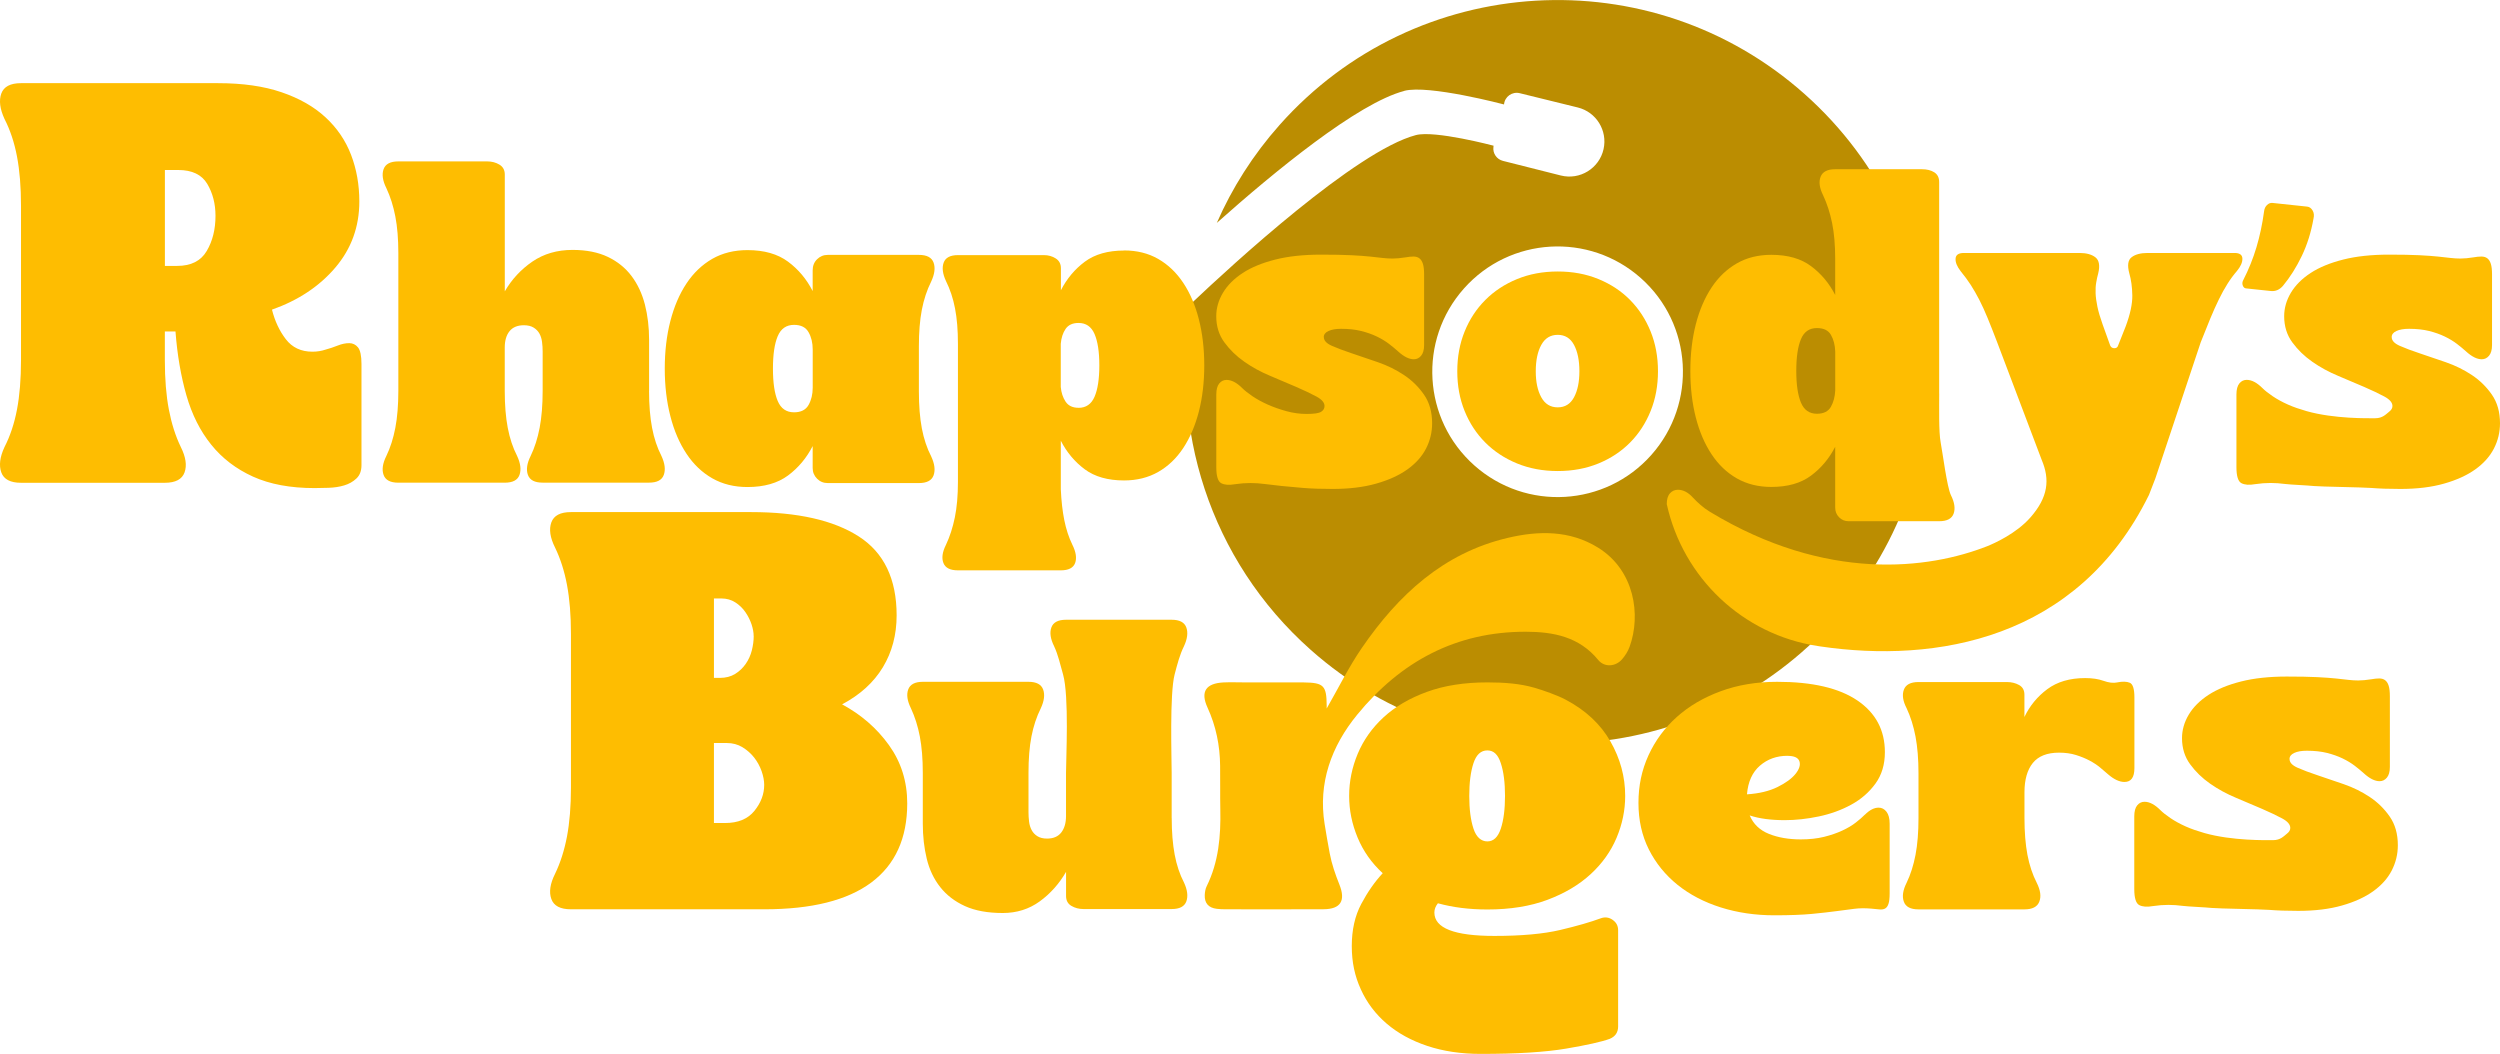 <?xml version="1.0" encoding="UTF-8"?>
<svg id="Capa_2" data-name="Capa 2" xmlns="http://www.w3.org/2000/svg" viewBox="0 0 523.68 220.76">
  <defs>
    <style>
      .cls-1 {
        fill: #bb8d01;
      }

      .cls-1, .cls-2 {
        stroke-width: 0px;
      }

      .cls-2 {
        fill: #febd01;
      }
    </style>
  </defs>
  <g id="TEXTO">
    <g>
      <path class="cls-2" d="M135.96,81.89c0,2.95.21,5.52.63,7.72.42,2.2,1.07,4.16,1.96,5.89.72,1.56.89,2.88.5,3.97-.39,1.09-1.42,1.63-3.09,1.63h-22.29c-1.67,0-2.7-.54-3.09-1.63-.39-1.09-.2-2.41.58-3.97.83-1.72,1.46-3.69,1.88-5.89.42-2.2.63-4.77.63-7.72v-8.26c0-.67-.04-1.34-.13-2-.08-.67-.27-1.25-.54-1.75-.28-.5-.68-.92-1.21-1.25-.53-.33-1.21-.5-2.05-.5-1.34,0-2.34.42-3.01,1.25-.67.83-1,1.98-1,3.42v9.1c0,2.95.21,5.52.63,7.72.42,2.2,1.07,4.16,1.96,5.89.72,1.56.89,2.88.5,3.97-.39,1.09-1.42,1.63-3.09,1.63h-22.29c-1.67,0-2.7-.54-3.09-1.63-.39-1.09-.2-2.41.58-3.97.83-1.72,1.46-3.69,1.88-5.89.42-2.2.63-4.77.63-7.72v-28.88c0-2.95-.21-5.51-.63-7.68-.42-2.17-1.04-4.15-1.88-5.93-.78-1.56-.97-2.88-.58-3.97.39-1.09,1.42-1.63,3.09-1.63h18.62c.95,0,1.8.22,2.55.67.75.45,1.13,1.14,1.13,2.09v24.46c1.45-2.5,3.37-4.58,5.76-6.22,2.39-1.64,5.2-2.46,8.43-2.46,2.89,0,5.36.49,7.39,1.46,2.03.97,3.69,2.31,4.97,4.01,1.28,1.7,2.21,3.69,2.8,5.97.58,2.28.88,4.76.88,7.43v10.69Z"/>
      <g>
        <path class="cls-1" d="M294.15,19.03c5.1-1.34,20.9,2.85,20.9,2.85.14-1.63,1.7-2.75,3.29-2.36l12.15,2.99c3.88.95,6.28,4.83,5.41,8.73-.9,4.03-4.95,6.53-8.96,5.52l-12.12-3.06c-1.3-.33-2.16-1.57-1.99-2.9l.03-.28s-12.31-3.27-16.28-2.22c-12.52,3.29-38.54,27.22-46.84,35.08-4.91,26.01,3.57,53.87,24.8,72.73,32.15,28.57,81.38,25.66,109.94-6.5,28.57-32.15,25.66-81.38-6.5-109.94-32.15-28.57-81.38-25.66-109.94,6.5-5.58,6.28-9.96,13.22-13.15,20.52,12.06-10.74,29.51-25.08,39.25-27.64ZM345.9,95.31c-9.63,10.84-26.22,11.82-37.06,2.19-10.84-9.63-11.82-26.22-2.19-37.06,9.63-10.84,26.22-11.82,37.06-2.19,10.84,9.63,11.82,26.22,2.19,37.06Z"/>
        <path class="cls-2" d="M347.3,77.77c0,3.01-.51,5.79-1.54,8.33s-2.46,4.74-4.3,6.6c-1.84,1.86-4.04,3.32-6.62,4.38-2.58,1.06-5.43,1.59-8.53,1.59s-5.95-.53-8.53-1.59c-2.58-1.06-4.8-2.52-6.65-4.38-1.86-1.86-3.3-4.06-4.33-6.6s-1.54-5.32-1.54-8.33.51-5.79,1.54-8.33,2.47-4.74,4.33-6.6c1.85-1.86,4.07-3.32,6.65-4.38,2.58-1.06,5.42-1.59,8.53-1.59s5.95.53,8.53,1.59c2.58,1.06,4.79,2.52,6.62,4.38,1.84,1.86,3.27,4.06,4.3,6.6s1.54,5.32,1.54,8.33ZM330.84,77.77c0-2.26-.37-4.09-1.12-5.51-.75-1.41-1.89-2.12-3.42-2.12s-2.68.71-3.45,2.12c-.77,1.41-1.15,3.25-1.15,5.51s.38,4.02,1.15,5.44c.77,1.41,1.92,2.12,3.45,2.12s2.67-.71,3.42-2.12c.75-1.41,1.12-3.22,1.12-5.44Z"/>
        <path class="cls-2" d="M176.39,147.54c3.99,2.15,7.27,4.99,9.82,8.54,2.55,3.55,3.83,7.62,3.83,12.2,0,7.32-2.52,12.85-7.54,16.59-5.03,3.74-12.5,5.6-22.41,5.6h-40.5c-2.22,0-3.59-.72-4.1-2.16-.52-1.44-.26-3.2.78-5.27,1.11-2.29,1.94-4.9,2.5-7.82.55-2.92.83-6.34.83-10.26v-32.18c0-3.92-.28-7.34-.83-10.26-.55-2.92-1.39-5.53-2.5-7.82-1.04-2.07-1.3-3.83-.78-5.27.52-1.44,1.89-2.16,4.1-2.16h37.72c9.76,0,17.29,1.7,22.58,5.1,5.29,3.4,7.93,8.92,7.93,16.53,0,4.07-.96,7.69-2.88,10.87-1.92,3.18-4.77,5.77-8.54,7.77ZM157.87,133.23c0-.74-.15-1.55-.44-2.44-.3-.89-.72-1.74-1.28-2.55-.55-.81-1.26-1.5-2.11-2.05-.85-.55-1.83-.83-2.94-.83h-1.55v16.64h1.22c1.26,0,2.33-.28,3.22-.83s1.63-1.26,2.22-2.11c.59-.85,1.02-1.79,1.28-2.83.26-1.04.39-2.03.39-3ZM151.87,172.4c2.74,0,4.79-.85,6.16-2.55,1.37-1.7,2.05-3.51,2.05-5.44,0-.89-.19-1.85-.55-2.89-.37-1.04-.89-1.98-1.55-2.83-.67-.85-1.48-1.57-2.44-2.16-.96-.59-2.07-.89-3.33-.89h-2.66v16.75h2.33Z"/>
        <path class="cls-2" d="M245.44,171.35c0,2.93.21,5.48.62,7.67.41,2.18,1.06,4.13,1.95,5.84.72,1.55.88,2.86.5,3.94-.39,1.08-1.41,1.62-3.07,1.62h-18.48c-.94,0-1.78-.22-2.53-.66-.75-.44-1.12-1.13-1.12-2.07v-5.06c-1.44,2.49-3.27,4.55-5.51,6.18-2.24,1.63-4.82,2.44-7.75,2.44-3.15,0-5.79-.48-7.92-1.45-2.13-.97-3.85-2.29-5.18-3.98-1.33-1.68-2.27-3.66-2.82-5.93-.55-2.27-.83-4.72-.83-7.38v-10.61c0-2.93-.21-5.47-.62-7.63-.41-2.15-1.04-4.12-1.86-5.89-.77-1.55-.97-2.86-.58-3.94.39-1.08,1.41-1.62,3.07-1.62h22.13c1.66,0,2.68.54,3.07,1.62.39,1.08.22,2.39-.5,3.94-.88,1.77-1.53,3.73-1.95,5.89-.42,2.16-.62,4.7-.62,7.63v8.21c0,.66.04,1.33.12,1.99.08.66.26,1.26.54,1.78.28.53.68.95,1.2,1.28.52.33,1.2.5,2.03.5,1.33,0,2.32-.43,2.98-1.28.66-.86.99-2,.99-3.44v-9.04c0-2.93.67-16.04-.62-20.63-.6-2.11-1.04-4.12-1.87-5.89-.77-1.55-.97-2.86-.58-3.94.39-1.08,1.41-1.62,3.07-1.62h22.13c1.66,0,2.68.54,3.07,1.62.39,1.08.22,2.39-.5,3.94-.88,1.77-1.39,3.76-1.95,5.89-1.07,4.09-.62,17.7-.62,20.63v9.45Z"/>
        <path class="cls-2" d="M443.52,142.94c1.11-.22,1.98-.19,2.62.08.64.28.96,1.3.96,3.08v14.79c0,1.94-.69,2.91-2.08,2.91-1.05,0-2.19-.53-3.41-1.58-.5-.44-1.07-.93-1.7-1.45-.64-.53-1.37-1.01-2.2-1.45-.83-.44-1.77-.83-2.83-1.16-1.05-.33-2.24-.5-3.57-.5-2.49,0-4.32.72-5.49,2.16-1.16,1.44-1.75,3.49-1.75,6.15v5.4c0,2.94.21,5.5.62,7.69.42,2.19,1.07,4.14,1.95,5.86.78,1.55.96,2.87.54,3.95-.42,1.08-1.45,1.62-3.12,1.62h-22.19c-1.66,0-2.69-.54-3.07-1.62-.39-1.08-.2-2.4.58-3.95.83-1.72,1.45-3.67,1.87-5.86.42-2.19.62-4.75.62-7.69v-9.39c0-2.94-.21-5.5-.62-7.69-.42-2.19-1.04-4.17-1.87-5.94-.78-1.5-.97-2.78-.58-3.86.39-1.08,1.41-1.62,3.07-1.62h18.54c.94,0,1.79.21,2.53.62.75.42,1.12,1.09,1.12,2.04v4.66c1.11-2.33,2.7-4.27,4.78-5.82,2.08-1.55,4.72-2.33,7.94-2.33,1.5,0,2.78.19,3.86.58,1.08.39,2.04.5,2.87.33Z"/>
        <path class="cls-2" d="M337.79,192.67c-.77-.52-1.59-.63-2.45-.32-2.16.8-5,1.62-8.51,2.45-3.52.83-8.11,1.25-13.79,1.25-8.39,0-12.58-1.63-12.58-4.9,0-.68.25-1.33.74-1.94,3.15.87,6.6,1.3,10.36,1.3,4.81,0,9.02-.68,12.63-2.04,3.61-1.36,6.61-3.15,9.02-5.37,2.41-2.22,4.21-4.75,5.41-7.59,1.2-2.84,1.81-5.77,1.81-8.79,0-4.01-1.03-7.82-3.1-11.43-2.07-3.61-5.19-6.53-9.39-8.74-1.74-.92-4.53-1.91-6.57-2.5-2.93-.85-6.23-1.11-9.81-1.11-4.81,0-9.04.66-12.67,1.99-3.64,1.33-6.66,3.1-9.07,5.32-2.41,2.22-4.21,4.77-5.41,7.63-1.2,2.87-1.8,5.81-1.8,8.84s.59,5.86,1.76,8.7c1.17,2.84,2.93,5.34,5.27,7.49-1.66,1.79-3.16,3.93-4.49,6.43-1.33,2.5-1.99,5.44-1.99,8.84s.63,6.29,1.9,9.07c1.26,2.78,3.07,5.17,5.41,7.17,2.34,2,5.18,3.56,8.51,4.67,3.33,1.11,7.06,1.67,11.2,1.67,7.59,0,13.56-.37,17.9-1.11,4.35-.74,7.39-1.42,9.11-2.04,1.17-.49,1.76-1.36,1.76-2.59v-20.17c0-.93-.39-1.65-1.16-2.17ZM308.65,159.87c.59-1.79,1.56-2.68,2.91-2.68s2.24.9,2.82,2.68c.59,1.79.88,4.07.88,6.85s-.29,5.06-.88,6.85c-.59,1.79-1.53,2.68-2.82,2.68s-2.33-.89-2.91-2.68c-.59-1.79-.88-4.07-.88-6.85s.29-5.06.88-6.85Z"/>
        <path class="cls-2" d="M390.64,170.66c.99-.99,1.95-1.48,2.88-1.48.66,0,1.21.29,1.65.86s.66,1.41.66,2.51v14.57c0,.99-.08,1.73-.25,2.22-.16.49-.41.82-.74.99-.33.16-.74.22-1.23.16-.49-.05-1.04-.11-1.65-.16-1.26-.11-2.44-.1-3.54.04-1.1.14-2.35.3-3.75.49-1.4.19-3.12.38-5.15.58-2.03.19-4.64.29-7.82.29-4.01,0-7.75-.55-11.24-1.65-3.49-1.1-6.5-2.68-9.06-4.73-2.55-2.06-4.56-4.53-6.01-7.41-1.45-2.88-2.18-6.13-2.18-9.76s.7-6.89,2.1-9.96c1.4-3.07,3.38-5.75,5.93-8.03s5.61-4.08,9.18-5.39c3.57-1.32,7.52-1.98,11.85-1.98,7.35,0,12.95,1.3,16.8,3.91,3.84,2.61,5.76,6.22,5.76,10.83,0,2.58-.66,4.78-1.98,6.59s-3,3.28-5.06,4.4c-2.06,1.13-4.32,1.95-6.79,2.47-2.47.52-4.86.78-7.16.78-2.91,0-5.35-.33-7.33-.99.77,1.81,2.11,3.1,4.04,3.87,1.92.77,4.14,1.15,6.67,1.15,1.81,0,3.43-.18,4.86-.53,1.43-.36,2.7-.79,3.83-1.32,1.12-.52,2.07-1.08,2.84-1.69.77-.6,1.4-1.15,1.89-1.65ZM374.42,158.32c-2.25,0-4.17.69-5.76,2.06-1.59,1.37-2.5,3.38-2.72,6.01,2.52-.16,4.65-.67,6.38-1.52,1.73-.85,2.99-1.77,3.79-2.76.79-.99,1.07-1.87.82-2.63-.25-.77-1.09-1.15-2.51-1.15Z"/>
        <path class="cls-2" d="M68.24,73.22c.82-.22,1.65-.5,2.51-.84.85-.34,1.66-.5,2.4-.5s1.36.3,1.84.89c.48.6.73,1.75.73,3.46v21.21c0,1.19-.35,2.12-1.06,2.79-.71.67-1.56,1.15-2.57,1.45-1,.3-2.08.46-3.24.5-1.15.04-2.14.06-2.96.06-5.06,0-9.36-.8-12.89-2.4-3.53-1.6-6.46-3.83-8.76-6.7-2.31-2.86-4.04-6.31-5.19-10.32-1.15-4.02-1.92-8.48-2.29-13.39h-2.23v6.03c0,3.94.28,7.38.84,10.32.56,2.94,1.39,5.56,2.51,7.87,1.04,2.08,1.3,3.85.78,5.3s-1.9,2.18-4.13,2.18H4.4c-2.23,0-3.61-.73-4.13-2.18-.52-1.45-.3-3.22.67-5.3,1.19-2.31,2.06-4.93,2.62-7.87.56-2.94.84-6.38.84-10.32v-32.36c0-3.94-.28-7.38-.84-10.32-.56-2.94-1.43-5.56-2.62-7.87C-.02,22.82-.25,21.05.27,19.6c.52-1.45,1.9-2.18,4.13-2.18h41.29c5.13,0,9.56.63,13.28,1.9,3.72,1.27,6.79,3.01,9.21,5.25,2.42,2.23,4.2,4.85,5.36,7.87,1.15,3.01,1.73,6.27,1.73,9.76,0,5.28-1.67,9.9-5.02,13.84-3.35,3.94-7.78,6.88-13.28,8.82.6,2.38,1.56,4.45,2.9,6.19,1.34,1.75,3.2,2.62,5.58,2.62.97,0,1.9-.15,2.79-.45ZM34.54,35.61v20.09h2.57c2.9,0,4.97-1.04,6.19-3.12,1.23-2.08,1.84-4.54,1.84-7.37,0-2.53-.58-4.76-1.73-6.7-1.16-1.93-3.18-2.9-6.08-2.9h-2.79Z"/>
        <path class="cls-2" d="M195.06,58.97c-.89,1.78-1.54,3.75-1.96,5.91-.42,2.17-.62,4.72-.62,7.66v9.5c0,2.94.21,5.51.62,7.7.42,2.19,1.07,4.15,1.96,5.87.72,1.56.89,2.87.5,3.96-.39,1.08-1.42,1.62-3.08,1.62h-19.08c-.89,0-1.64-.3-2.25-.92-.61-.61-.92-1.36-.92-2.25v-4.58c-1.28,2.5-3,4.55-5.16,6.16-2.17,1.61-5,2.42-8.5,2.42-2.78,0-5.23-.61-7.37-1.83-2.14-1.22-3.94-2.94-5.41-5.16-1.47-2.22-2.6-4.84-3.37-7.87-.78-3.03-1.17-6.34-1.17-9.95s.39-6.93,1.17-9.95c.78-3.03,1.9-5.65,3.37-7.87,1.47-2.22,3.28-3.94,5.41-5.17,2.14-1.22,4.59-1.83,7.37-1.83,3.5,0,6.33.81,8.5,2.42,2.17,1.61,3.89,3.66,5.16,6.16v-4.33c0-.94.3-1.72.92-2.33s1.36-.92,2.25-.92h19.08c1.67,0,2.69.54,3.08,1.62.39,1.08.22,2.4-.5,3.96ZM170.24,73.21c0-1.39-.29-2.6-.87-3.62-.58-1.03-1.6-1.54-3.04-1.54-1.61,0-2.75.79-3.42,2.37-.67,1.58-1,3.85-1,6.79s.33,5.21,1,6.79c.67,1.58,1.8,2.37,3.42,2.37,1.44,0,2.46-.51,3.04-1.54.58-1.03.87-2.23.87-3.62v-8Z"/>
        <path class="cls-2" d="M235.46,52.46c2.69,0,5.08.59,7.15,1.78,2.07,1.19,3.82,2.86,5.25,5.01,1.43,2.15,2.52,4.7,3.27,7.64.75,2.94,1.13,6.15,1.13,9.66s-.38,6.72-1.13,9.66c-.76,2.94-1.85,5.48-3.27,7.64-1.43,2.16-3.18,3.83-5.25,5.01-2.07,1.18-4.46,1.78-7.15,1.78-3.39,0-6.14-.78-8.24-2.34-2.1-1.56-3.77-3.56-5.01-5.98v10.18c.11,2.42.35,4.58.73,6.46.38,1.88.94,3.61,1.7,5.17.75,1.51.94,2.77.57,3.8-.38,1.02-1.37,1.54-2.99,1.54h-21.57c-1.62,0-2.63-.51-3.03-1.54-.4-1.02-.23-2.29.53-3.8.81-1.72,1.43-3.64,1.86-5.74.43-2.1.65-4.58.65-7.43v-28.93c0-2.85-.2-5.33-.61-7.43-.4-2.1-1.04-4.01-1.9-5.74-.7-1.51-.86-2.79-.48-3.84.38-1.05,1.37-1.58,2.99-1.58h18.02c.91,0,1.74.23,2.46.69.73.46,1.09,1.15,1.09,2.06v4.61c1.24-2.42,2.91-4.42,5.01-5.98,2.1-1.56,4.85-2.34,8.24-2.34ZM225.92,85.43c1.56,0,2.68-.77,3.35-2.3.67-1.54,1.01-3.73,1.01-6.59s-.34-5.05-1.01-6.59c-.67-1.54-1.79-2.3-3.35-2.3-1.24,0-2.14.42-2.71,1.25-.57.84-.9,1.87-1.01,3.11v9.05c.11,1.19.44,2.21,1.01,3.07.57.86,1.47,1.29,2.71,1.29Z"/>
        <path class="cls-2" d="M277.31,70.63c0,.72.57,1.32,1.7,1.82,1.13.5,2.53,1.02,4.18,1.57,1.66.55,3.48,1.17,5.46,1.86,1.99.69,3.81,1.59,5.46,2.69,1.66,1.1,3.05,2.47,4.18,4.1,1.13,1.63,1.7,3.63,1.7,6,0,1.88-.43,3.64-1.28,5.3-.86,1.66-2.15,3.1-3.89,4.35-1.74,1.24-3.92,2.24-6.54,2.98-2.62.75-5.67,1.12-9.15,1.12-2.37,0-4.42-.07-6.13-.21-1.71-.14-3.22-.28-4.51-.41-1.3-.14-2.47-.28-3.52-.41-1.05-.14-2.07-.21-3.06-.21s-2.07.08-3.23.25c-1.21.22-2.17.15-2.86-.21-.69-.36-1.04-1.48-1.04-3.35v-15.23c0-1.05.21-1.82.62-2.32.41-.5.92-.74,1.53-.74,1.05,0,2.15.58,3.31,1.74.5.5,1.21,1.06,2.15,1.7.94.63,2,1.21,3.19,1.74,1.19.53,2.48.98,3.89,1.37,1.41.39,2.83.58,4.26.58,1.54,0,2.55-.15,3.02-.46.47-.3.7-.7.7-1.2,0-.72-.57-1.38-1.7-1.99-1.13-.61-2.53-1.27-4.18-1.99-1.66-.72-3.48-1.49-5.46-2.32-1.99-.83-3.81-1.82-5.46-2.98-1.66-1.16-3.05-2.51-4.18-4.06-1.13-1.54-1.7-3.37-1.7-5.46,0-1.71.47-3.35,1.41-4.93.94-1.57,2.32-2.95,4.14-4.14,1.82-1.19,4.1-2.12,6.83-2.81,2.73-.69,5.92-1.03,9.56-1.03,2.59,0,4.7.04,6.33.12,1.63.08,2.97.18,4.01.29,1.05.11,1.92.21,2.61.29.69.08,1.37.12,2.03.12.77,0,1.68-.08,2.73-.25.61-.11,1.16-.17,1.66-.17s.91.12,1.24.37c.33.25.58.64.74,1.16.17.53.25,1.26.25,2.19v14.82c0,.99-.21,1.74-.62,2.23-.41.5-.92.75-1.53.75-.99,0-2.1-.55-3.31-1.66-.55-.5-1.19-1.02-1.9-1.57-.72-.55-1.56-1.06-2.53-1.53-.97-.47-2.06-.85-3.27-1.16-1.21-.3-2.62-.46-4.22-.46-1.11,0-1.99.15-2.65.46-.66.3-.99.73-.99,1.28Z"/>
        <path class="cls-2" d="M501,70.63c0,.72.57,1.32,1.7,1.82,1.13.5,2.53,1.02,4.18,1.57,1.66.55,3.48,1.17,5.46,1.86,1.99.69,3.81,1.59,5.46,2.69,1.66,1.1,3.05,2.47,4.18,4.1,1.13,1.63,1.7,3.63,1.7,6,0,1.88-.43,3.64-1.28,5.3-.86,1.66-2.15,3.1-3.89,4.35-1.74,1.24-3.92,2.24-6.54,2.98-2.62.75-5.67,1.12-9.15,1.12-2.37,0-4.42-.07-6.13-.21-1.71-.14-10.69-.26-11.99-.4-1.3-.14-4.99-.29-6.04-.43-1.05-.14-2.07-.21-3.06-.21s-2.07.08-3.23.25c-1.21.22-2.17.15-2.86-.21-.69-.36-1.04-1.48-1.04-3.35v-15.23c0-1.05.21-1.82.62-2.32.41-.5.92-.74,1.53-.74,1.05,0,2.15.58,3.31,1.74.5.5,1.21,1.06,2.15,1.7.94.63,2,1.21,3.19,1.74,1.19.53,2.49.97,3.89,1.37,5.83,1.65,12.95,1.49,14.39,1.49,1.54,0,2.24-.84,2.9-1.36.44-.35.7-.7.7-1.2,0-.72-.57-1.38-1.7-1.99-1.13-.61-2.53-1.27-4.18-1.99-1.66-.72-3.48-1.49-5.46-2.32-1.99-.83-3.81-1.82-5.46-2.98-1.66-1.16-3.05-2.51-4.18-4.06-1.13-1.54-1.7-3.37-1.7-5.46,0-1.71.47-3.35,1.41-4.93.94-1.57,2.32-2.95,4.14-4.14,1.82-1.19,4.1-2.12,6.83-2.81,2.73-.69,5.92-1.03,9.56-1.03,2.59,0,4.7.04,6.33.12,1.63.08,2.97.18,4.01.29,1.05.11,1.92.21,2.61.29.69.08,1.37.12,2.03.12.77,0,1.68-.08,2.73-.25.61-.11,1.16-.17,1.66-.17s.91.12,1.24.37c.33.25.58.64.74,1.16.17.53.25,1.26.25,2.19v14.82c0,.99-.21,1.74-.62,2.23-.41.5-.92.75-1.53.75-.99,0-2.1-.55-3.31-1.66-.55-.5-1.19-1.02-1.9-1.57-.72-.55-1.56-1.06-2.53-1.53-.97-.47-2.06-.85-3.27-1.16-1.21-.3-2.62-.46-4.22-.46-1.11,0-1.99.15-2.65.46-.66.3-.99.73-.99,1.28Z"/>
        <path class="cls-2" d="M479.6,159.01c0,.72.57,1.32,1.7,1.82,1.13.5,2.53,1.02,4.18,1.57,1.66.55,3.48,1.17,5.46,1.86,1.99.69,3.81,1.59,5.46,2.69,1.66,1.1,3.05,2.47,4.18,4.1,1.13,1.63,1.7,3.63,1.7,6,0,1.88-.43,3.64-1.28,5.3-.86,1.66-2.15,3.1-3.89,4.35-1.74,1.24-3.92,2.24-6.54,2.98-2.62.75-5.67,1.12-9.15,1.12-2.37,0-4.42-.07-6.13-.21-1.71-.14-10.69-.26-11.99-.4-1.3-.14-4.99-.29-6.04-.43-1.05-.14-2.07-.21-3.06-.21s-2.07.08-3.23.25c-1.21.22-2.17.15-2.86-.21-.69-.36-1.04-1.48-1.04-3.35v-15.23c0-1.05.21-1.82.62-2.32.41-.5.92-.74,1.53-.74,1.05,0,2.15.58,3.31,1.74.5.5,1.21,1.06,2.15,1.7.94.63,2,1.21,3.19,1.74,1.19.53,2.49.97,3.89,1.37,5.83,1.65,12.95,1.49,14.39,1.49,1.54,0,2.24-.84,2.9-1.36.44-.35.7-.7.7-1.2,0-.72-.57-1.38-1.7-1.99-1.13-.61-2.53-1.27-4.18-1.99-1.66-.72-3.48-1.49-5.46-2.32-1.99-.83-3.81-1.82-5.46-2.98-1.66-1.16-3.05-2.51-4.18-4.06-1.13-1.54-1.7-3.37-1.7-5.46,0-1.71.47-3.35,1.41-4.93.94-1.57,2.32-2.95,4.14-4.14,1.82-1.19,4.1-2.12,6.83-2.81,2.73-.69,5.92-1.03,9.56-1.03,2.59,0,4.7.04,6.33.12,1.63.08,2.97.18,4.01.29,1.05.11,1.92.21,2.61.29.69.08,1.37.12,2.03.12.77,0,1.68-.08,2.73-.25.61-.11,1.16-.17,1.66-.17s.91.12,1.24.37c.33.25.58.64.74,1.16.17.53.25,1.26.25,2.19v14.82c0,.99-.21,1.74-.62,2.23-.41.5-.92.75-1.53.75-.99,0-2.1-.55-3.31-1.66-.55-.5-1.19-1.02-1.9-1.57-.72-.55-1.56-1.06-2.53-1.53-.97-.47-2.06-.85-3.27-1.16-1.21-.3-2.62-.46-4.22-.46-1.11,0-1.99.15-2.65.46-.66.3-.99.73-.99,1.28Z"/>
        <path class="cls-2" d="M406.21,82.43c0,2.88-.11,8.08.3,10.22.41,2.15,1.33,9.39,2.15,11.07.76,1.52.95,2.81.57,3.87s-1.39,1.59-3.02,1.59h-19.01c-.76,0-1.41-.27-1.96-.82-.54-.54-.82-1.22-.82-2.04v-12.73c-1.25,2.45-2.94,4.46-5.06,6.04s-4.89,2.37-8.32,2.37c-2.72,0-5.13-.6-7.22-1.79s-3.86-2.88-5.3-5.06c-1.44-2.17-2.54-4.74-3.3-7.71-.76-2.96-1.14-6.21-1.14-9.75s.38-6.78,1.14-9.75c.76-2.96,1.86-5.53,3.3-7.71s3.21-3.86,5.3-5.06c2.09-1.2,4.5-1.79,7.22-1.79,3.43,0,6.2.79,8.32,2.37,2.12,1.58,3.81,3.59,5.06,6.04v-7.59c0-2.88-.22-5.38-.65-7.5-.44-2.12-1.06-4.05-1.88-5.79-.76-1.52-.94-2.81-.53-3.87s1.43-1.59,3.06-1.59h18.19c1.03,0,1.89.22,2.57.65.68.44,1.02,1.12,1.02,2.04v44.3ZM384.43,73.62c-.05-1.36-.35-2.51-.9-3.47-.54-.95-1.52-1.43-2.94-1.43-1.58,0-2.69.77-3.34,2.32-.65,1.55-.98,3.77-.98,6.65s.33,5.1.98,6.65c.65,1.55,1.77,2.33,3.34,2.33,1.41,0,2.39-.49,2.94-1.47s.84-2.12.9-3.43v-8.16Z"/>
        <path class="cls-2" d="M468.07,52.99h-18.2c-1.45,0-2.56.29-3.34.88-.78.58-.95,1.71-.5,3.38.39,1.34.6,2.88.63,4.63.03,1.75-.43,3.91-1.38,6.47l-1.59,4.01c-.11.39-.37.58-.79.58s-.71-.19-.88-.58l-1.59-4.43c-.5-1.39-.86-2.62-1.08-3.67-.22-1.06-.35-2-.38-2.84-.03-.84.01-1.59.13-2.25.11-.67.25-1.31.42-1.92.39-1.61.19-2.73-.58-3.34-.78-.61-1.89-.92-3.34-.92h-24.21c-1.11,0-1.7.39-1.75,1.17-.06.78.3,1.67,1.08,2.67.78.95,1.47,1.89,2.09,2.84.61.95,1.21,1.99,1.8,3.13.58,1.14,1.17,2.42,1.75,3.84s1.24,3.08,1.96,4.97l9.35,24.7h0c1.76,4.14,1.38,7.86-2.39,12.12-2.94,3.33-7.5,5.38-9.03,5.99-12.21,4.8-33.61,7.59-58.05-7.2-1.47-.89-2.6-1.96-3.55-2.96-1-1.11-2.06-1.67-3.17-1.67-.67,0-1.23.25-1.67.75-.45.5-.67,1.25-.67,2.25,3.41,15.47,15.95,27.36,31.61,29.73.19.03.38.06.58.09,24.1,3.55,53.88-1.36,68.82-31.74,0,0,1.34-3.46,1.34-3.46l9.5-28.51c.72-1.84,1.39-3.49,2-4.97.61-1.47,1.21-2.81,1.8-4.01.58-1.2,1.18-2.28,1.8-3.26.61-.97,1.28-1.88,2-2.71.78-.95,1.15-1.81,1.13-2.59-.03-.78-.57-1.17-1.63-1.17Z"/>
        <path class="cls-2" d="M478.22,59.87c-.72.83-1.57,1.19-2.54,1.09l-5.2-.55c-.31-.03-.54-.23-.68-.6-.14-.37-.11-.74.09-1.12,1.15-2.24,2.07-4.54,2.77-6.88.7-2.34,1.24-4.85,1.6-7.53.06-.55.26-.99.61-1.33s.74-.49,1.17-.44l7.25.77c.47.05.84.32,1.13.8s.35,1.05.2,1.68c-.5,2.87-1.32,5.49-2.46,7.86-1.14,2.37-2.45,4.46-3.95,6.26Z"/>
        <g id="N2mYJl">
          <path class="cls-2" d="M277.88,148.45c2.46-4.28,4.63-8.71,7.39-12.73,7.6-11.07,17.07-19.89,30.6-23.06,6.43-1.51,12.93-1.61,18.84,2.03,7.72,4.76,9.05,14.16,6.65,20.78-.34.95-.92,1.87-1.58,2.63-1.36,1.57-3.7,1.74-5,.14-3.98-4.85-9.37-5.9-15.16-5.91-14.61-.02-26.2,6.23-35.31,17.36-5.45,6.65-8.22,14.36-6.84,22.92.33,2.04.69,4.13,1.07,6.15.42,2.23,1.18,4.42,2.03,6.54,1.34,3.36.28,5.14-3.32,5.16-6.83.03-13.67.02-20.5.01-.63,0-1.27-.02-1.89-.1-1.71-.21-2.57-1.18-2.5-2.89.03-.62.13-1.29.4-1.83,2.52-5.1,2.98-10.55,2.86-16.11-.06-3.04,0-6.09-.04-9.13-.04-4.24-.86-8.31-2.64-12.19-1.54-3.36-.33-5.08,3.34-5.27,1.72-.09,3.47.02,5.11,0,2.2,0,3.63,0,5.54,0,2.06,0,4.13-.02,6.2,0,4.16.05,4.75.68,4.77,4.84,0,.22,0,.45,0,.64Z"/>
        </g>
      </g>
    </g>
  </g>
</svg>